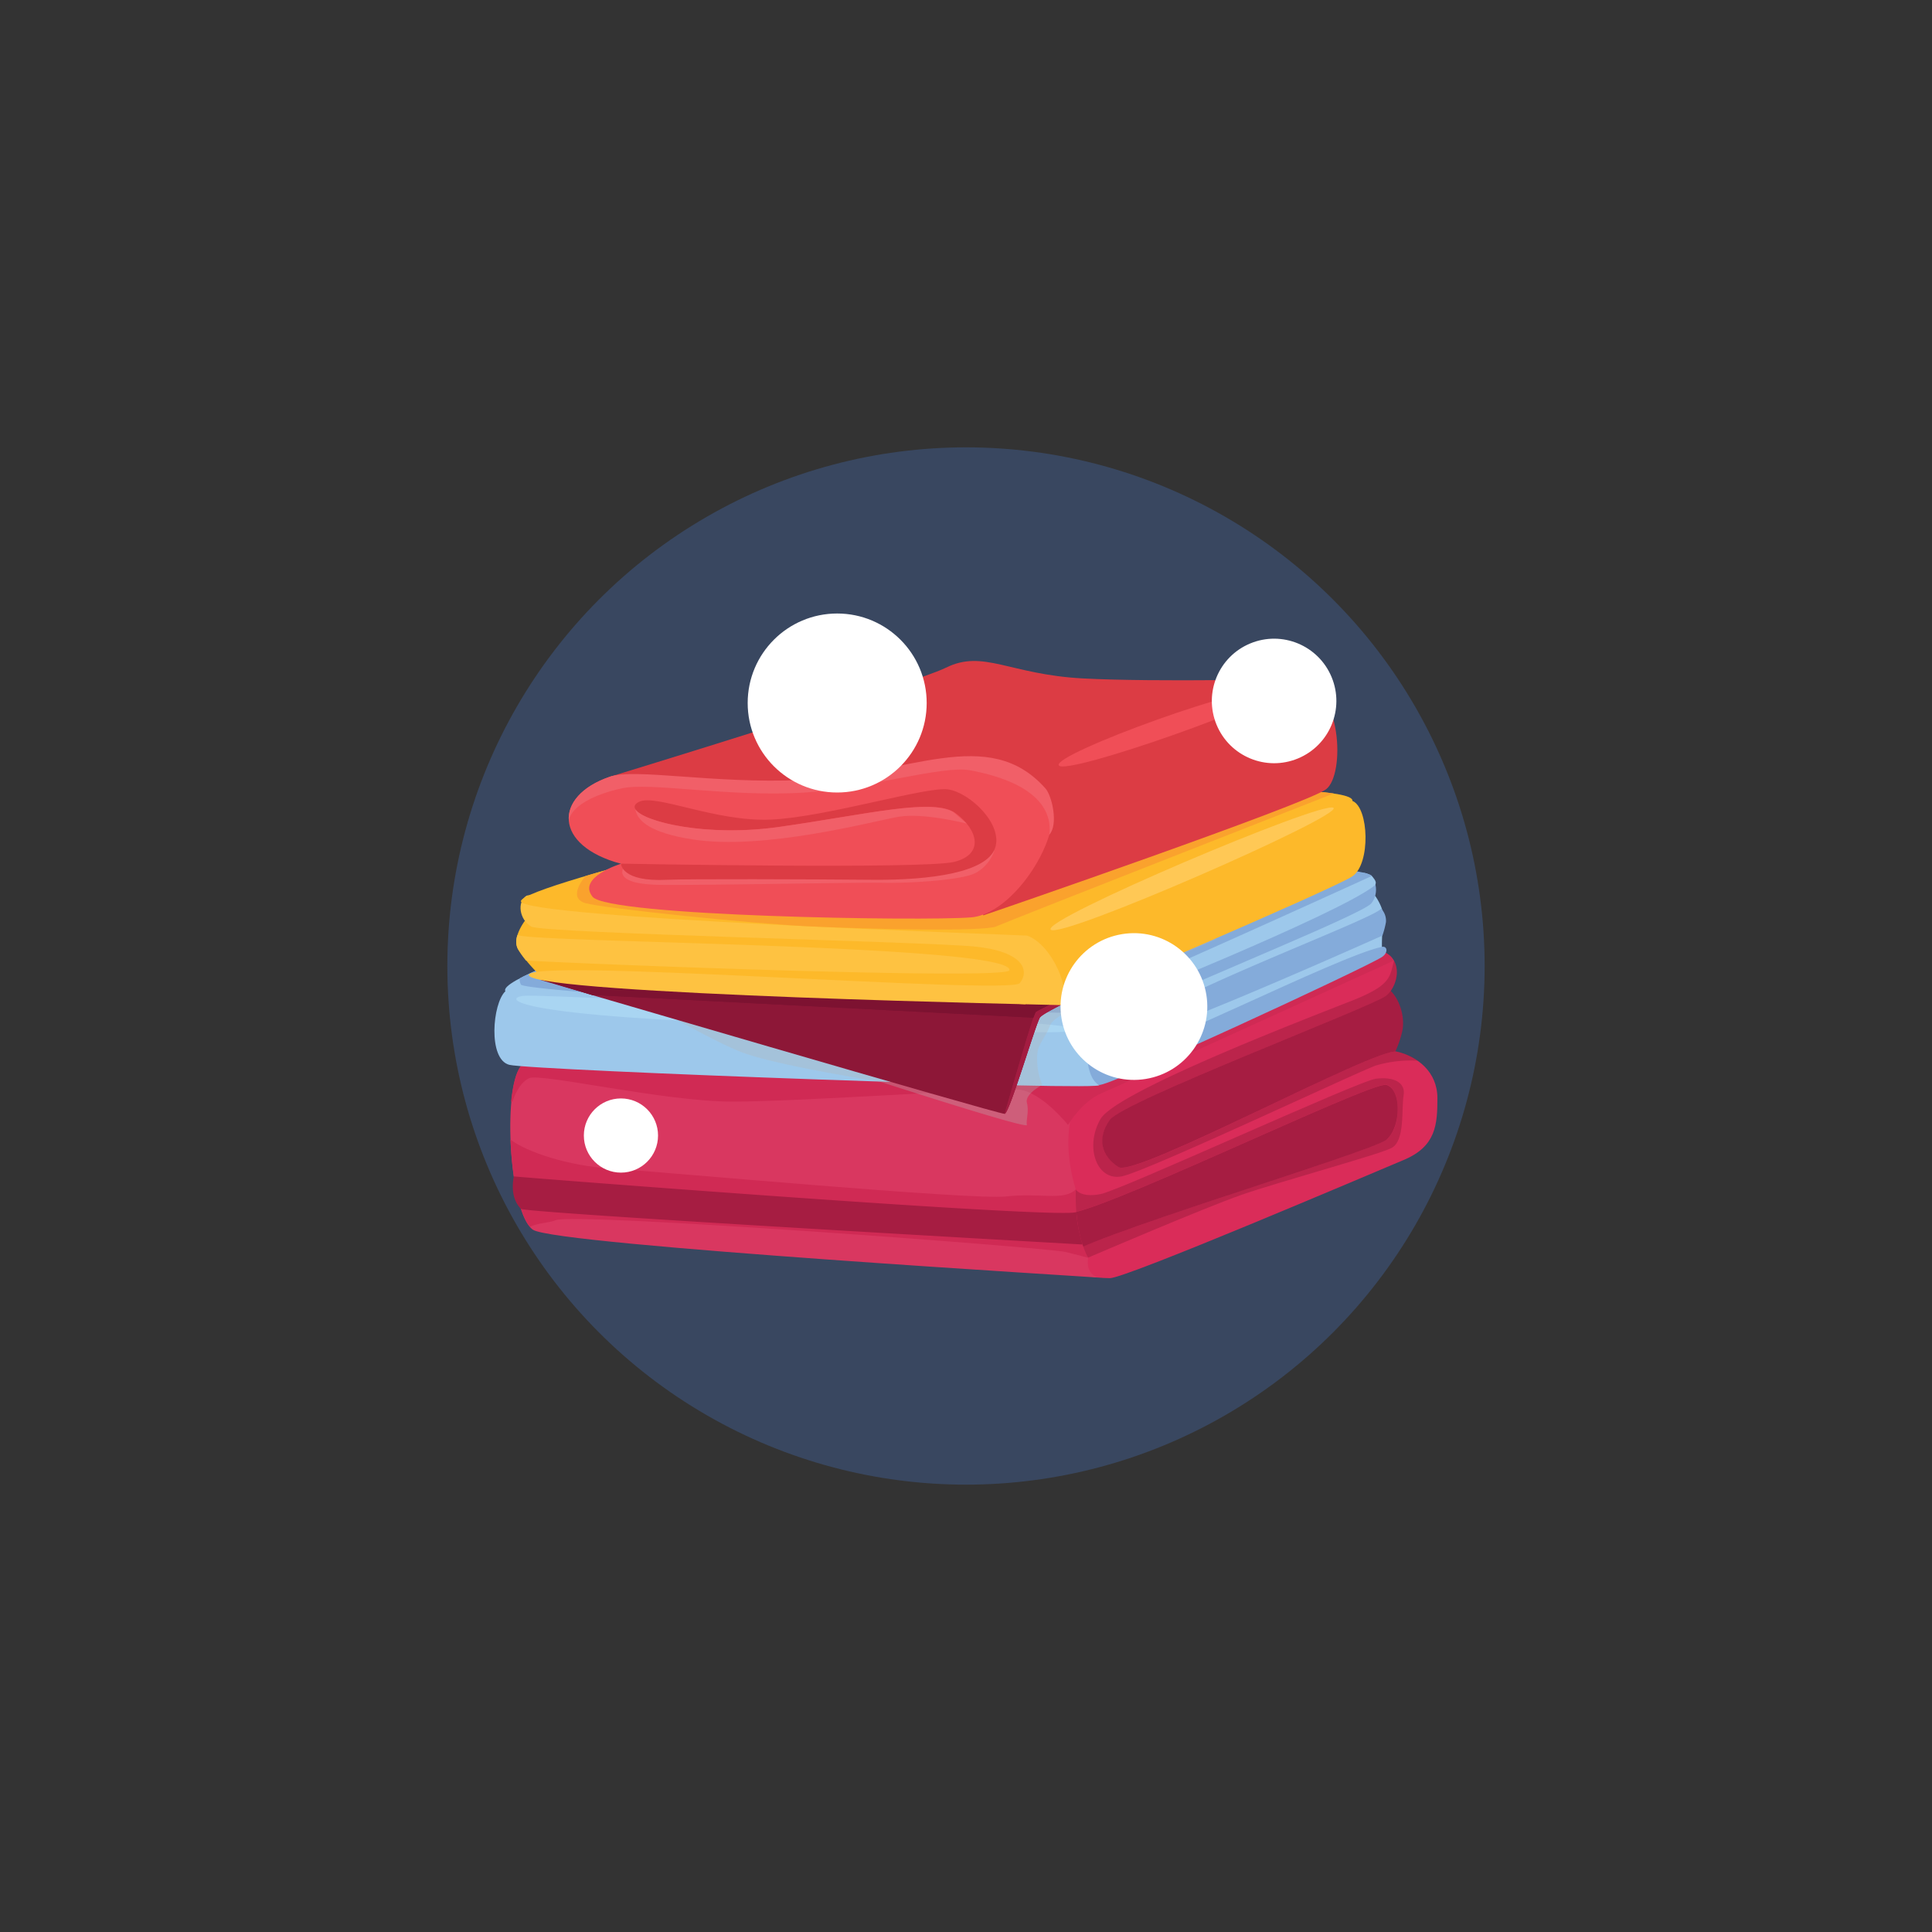 <svg xmlns="http://www.w3.org/2000/svg" viewBox="0 0 400 400"><rect x="0" y="0" width="400" height="400" fill="#333333" stroke="none"/><defs><style>.cls-1{isolation:isolate;}.cls-2{fill:#394760;}.cls-3{fill:#a61d42;}.cls-4{fill:#da2c59;}.cls-5{fill:#8c1737;opacity:0.39;}.cls-6{fill:#d93760;}.cls-7,.cls-8{fill:#d02a54;}.cls-8{opacity:0.5;}.cls-12,.cls-8{mix-blend-mode:multiply;}.cls-9{fill:#9dc8eb;}.cls-10{fill:#84abda;}.cls-11{fill:#a9d5f2;}.cls-12{fill:#b4b4b4;opacity:0.31;}.cls-13{fill:#8d1737;}.cls-14{fill:#a31c41;}.cls-15{fill:#7d1231;}.cls-16{fill:#fdb92a;}.cls-17{fill:#fec241;}.cls-18{fill:#ffc855;}.cls-19{fill:#faa22d;}.cls-20{fill:#dc3c44;}.cls-21{fill:#f04e57;}.cls-22{fill:#f15f68;}.cls-23{fill:#fff;}</style></defs><g class="cls-1"><g id="Layer_1" data-name="Layer 1"><circle class="cls-2" cx="200" cy="200" r="107.38"/><path class="cls-3" d="M284.84,203.85c3.94-.2,6.45,6,5.42,9.92a21,21,0,0,1-2.59,6.2l7.4,8-4.58,7L287,239.85,217.87,262,209,243.06l3.64-9,15.2-14Z"/><path class="cls-4" d="M284,196.59c6.86.29,5.88,7.26,3,9.55s-54.45,21.85-57.21,25.7-1.72,7.55,1.8,9.79,53.37-24.87,57.6-23.9,8.41,4.16,8.41,9.62-.26,10-7,12.82-57.41,24.46-60.81,24.46-10.44-1-9.48-4.25S283.83,238.57,287,236s3.2-10.59,0-11.39-63.57,28.7-66.37,26.46S215.84,227,215.84,227l44.61-25.66Z"/><path class="cls-5" d="M284.84,223.34c-3.65.48-52.79,23.09-57,23.89s-5.14-1-5.14-1l-1.52,4.93c6.51.06,62.77-27.35,65.85-26.58s3.22,8.82,0,11.39c-2.8,2.23-50.51,16.61-63.47,22.41l1.72,2s24.08-10.33,31.76-13,28.08-8.23,31-9.67,2.08-8.18,2.56-10.9S288.5,222.86,284.84,223.34Z"/><path class="cls-6" d="M107.85,220.73c-3.92,5-2.31,30.67,2.5,33.88s118.59,9.9,117.5,9.94-3.07-1.12-2.56-4.1c-1.72-2-3.1-7.29-2.58-14.18-4.15-14.1,1.34-21.52,2.77-21.42l-91.4-7.12Z"/><path class="cls-7" d="M222.7,247.55c0-.44,0-.85,0-1.28-2.47,2.42-7.33.64-14.39,1.44s-71.51-5.13-81.78-5.77c-8.93-.56-17.49-3.43-20.84-6,.29,7.6,1.75,15.55,4.07,18.1,1-.77,4.11-.87,5.23-1.4,3.6-1.69,101.66,5.61,105.67,6.58,1.77.42,3.38.85,4.62,1.19C224,258,222.75,254.07,222.7,247.55Z"/><path class="cls-3" d="M107.86,250.29c2.09.9,104.66,6.71,116.27,7.37a29.39,29.39,0,0,1-1.28-6.73c-2.34,1.59-115.29-7.19-116.47-7.37C105.88,246.26,106.24,248.61,107.86,250.29Z"/><path class="cls-5" d="M289.23,217.73c-4.23-1-54.07,26.15-57.6,23.9s-4.55-5.95-1.8-9.79,54.34-23.41,57.21-25.7c1.86-1.48,2.92-4.91,1.58-7.23-.92,3.27-.45,5-8.62,8.23s-48.82,18.76-52.15,24.54-.77,12.86,4.36,11.88,47.86-21.18,52.63-22.95a25.42,25.42,0,0,1,8.74-1A12.08,12.08,0,0,0,289.23,217.73Z"/><path class="cls-8" d="M284,196.59l-23.59,4.78-40.12,23.08,5.15.4,61.88-27.31,1.27,1.37C287.9,197.64,286.46,196.7,284,196.59Z"/><path class="cls-7" d="M284,196.59l-23.59,4.78-40.12,23.08-86.25-6.72-26.23,3c-1,1.31-1.66,4-2,7.35h.29s1.08-3.72,3.43-4.85,28,4.85,42.12,4.85,54.52-2.86,59.22-2.49,10.25,7.31,10.25,7.31,2.85-4.82,6.89-6.53,60.54-27.47,60.54-27.47C287.9,197.64,286.47,196.7,284,196.59Z"/><path class="cls-9" d="M284.7,185.46s2.15,2.88,1.74,5.43a33.12,33.12,0,0,0-.32,5.41l-52.71,25.94-5.56-4.68.21-6.05,36.05-23.85Z"/><path class="cls-10" d="M227.55,224.61c1.3.73,54.85-24.1,58.54-26.45,1.37-.87,1.18-2.38,0-2.12-9.25,1.94-50.63,23.19-53.13,21.69-2.83-1.7-3-5.88,6.12-10.38s43-18.12,44.82-20.3,1-5.88-1.33-6.32-65.3,26.52-65.3,26.52-3.41,15.29-2.74,14.35,4.78,1.12,4.78,1.12S226.25,223.87,227.55,224.61Z"/><path class="cls-9" d="M228.08,209.05c-4.29,3.56-3.7,14.16-.53,15.56s-117.65-3-122.11-4.15-3.48-12.73-.81-15.23,109.85-1.93,111.16-2.52S228.08,209.05,228.08,209.05Z"/><path class="cls-9" d="M179.77,177.7c-7,2.56-77.61,23.39-75.14,27.53s120.08,5.33,123.45,3.82c3-1.34,48-19.33,56.33-25.56,1-.75,0-1.58-.37-2.12C282,178.52,186.78,175.13,179.77,177.7Z"/><path class="cls-10" d="M234,214.48c.94,1.89,39.45-15.09,52.21-20.77a17.81,17.81,0,0,0,.74-2.82,3.63,3.63,0,0,0-1-2.77C284.4,190.48,231.59,209.66,234,214.48Z"/><path class="cls-11" d="M109.14,206.14c-4.56.05-7.19,3.79,44.4,5.73s74.45,2.57,68.14.87S117.8,206.05,109.14,206.14Z"/><path class="cls-10" d="M179.77,177.7c-6,2.2-59,17.89-72.21,24.88a2.93,2.93,0,0,0,.29,1.27c.76,1,35.56,3.28,53.52,4.08s55.35,1.67,57.91,1.75S284,181.37,284,181.37C282.69,178.15,186.78,175.13,179.77,177.7Z"/><path class="cls-12" d="M252,194.4s-33.15,14.24-34.54,17.77-2.89,4-2.73,7.35a13.79,13.79,0,0,0,1.07,5.1s-3.66,1.86-3.19,3.69-.21,3.63,0,4.6-30.52-9-30.52-9-21.73-3.34-28.86-6.18-24.46-13.06-24.46-13.06l46-9.18Z"/><path class="cls-13" d="M252,193.71s-35.67,14.9-36.77,17S209,230.45,208,230.61s-96.25-27.77-96.25-27.77l123.43-17.38,20.06,5.88Z"/><path class="cls-14" d="M215.27,210.72c1.1-2.11,36.77-17,36.77-17l3.18-2.37a16,16,0,0,1-4.49,2.37c-2.47.78-35.68,15-36.31,15.84S208,230.61,208,230.61C209,230.45,214.17,212.83,215.27,210.72Z"/><path class="cls-15" d="M112,202.8,122.6,206l91.35,4.7.47-1.17c5.86-3.62,37.62-15.84,37.62-15.84l3.18-2.37-20.06-5.88Z"/><path class="cls-14" d="M215.27,210.72c1.1-2.11,36.77-17,36.77-17l3.18-2.37a16,16,0,0,1-4.49,2.37c-2.47.78-35.68,15-36.31,15.84S208,230.61,208,230.61C209,230.45,214.17,212.83,215.27,210.72Z"/><path class="cls-15" d="M112,202.8,122.6,206l91.35,4.7.47-1.17c5.86-3.62,37.62-15.84,37.62-15.84l3.18-2.37-20.06-5.88Z"/><path class="cls-16" d="M108.67,190.64s-2.72,3.57-1.44,5.81a27.88,27.88,0,0,0,3.92,4.84l101.13,6.64,3.56-6.34L213.53,196l-42.13-9.67Z"/><path class="cls-17" d="M219.62,208.09s-108.14-2.21-110.1-6.12,99.58,4.15,101.63,1.57.76-6.56-9.38-7.57-89.29-2.73-91.77-4.13-3-5.14-1-6.38,113.13,2.76,113.13,2.76,8.56,13.12,7.6,12.47-4.08,2.73-4.08,2.73Z"/><path class="cls-16" d="M212.65,193.71c5.25,1.82,9.45,12,7,14.38,0,0,56.6-24.07,60.38-26.68s3.38-14.17,0-15.58-56.64,17.73-58.07,17.63S212.65,193.71,212.65,193.71Z"/><path class="cls-16" d="M193.93,164.36c7.46-.06,86.93-3.27,86.07,1.47s-63.68,28.11-67.35,27.88-104.93-3.64-104.8-7.13S186.47,164.42,193.93,164.36Z"/><path class="cls-17" d="M209,200.87c-.23,2.11-86.15-1.19-100.09-2a18.8,18.8,0,0,1-1.69-2.38,3.69,3.69,0,0,1-.07-2.92C109.48,195.18,209.57,195.52,209,200.87Z"/><path class="cls-18" d="M276.07,167.24c-2.35-1.49-60.4,23.09-58.53,25.23S278.42,168.74,276.07,167.24Z"/><path class="cls-19" d="M193.93,164.36c-5.52,0-49.93,10.28-72.7,17,0,0-4,4.52,0,5.63s34.39,4.25,46.55,4.81,36,1.13,38.49,0,69.87-27.52,69.87-27.52C260.23,161.92,200.36,164.31,193.93,164.36Z"/><path class="cls-20" d="M269,140.56s-29.65.71-44.83-.1-20.58-6.06-28.33-2.22c-6.94,3.43-69.57,22.58-69.57,22.58l81,6.4Z"/><path class="cls-20" d="M203.55,189.52c1.35-.4,67-23.06,71-26.11s3.3-21.23-5.62-22.85-65.41,16.83-65.41,16.83Z"/><path class="cls-21" d="M128.56,178.83s-9.12,2.78-5.88,6.83,68.35,5.08,78.4,4.27S222.7,168.71,216,163.64c-15.68-11.79-29.15-1.23-50.74-.39-18.77.72-33.56-4.3-39-2.43C114.56,164.83,114.54,175.07,128.56,178.83Z"/><path class="cls-22" d="M129,179.89s-2,3.2,7.67,3.31,40.94-.54,46-.43,16.36-.46,19.35-2.05a8.26,8.26,0,0,0,3.85-4.63l-5.67,2.39-7.48,1.41Z"/><path class="cls-20" d="M132.32,166c-4.93,2.38,10.49,7.84,29.1,5.18s32.05-6.14,36.55-2.74,5.83,8.44-.4,10-69,.37-69,.37,0,3.82,9.51,3.34c4-.2,29.84-.12,42.38,0s23.82-1.59,25.55-6.54-5.21-11.5-9.7-12.17-25.32,5.77-36.76,6.25S135.82,164.32,132.32,166Z"/><path class="cls-22" d="M216.46,163.25c-11.87-13.4-28.6-2.7-50.62-1.75-18.28.79-34.32-2.51-39.61-.68-5.86,2-8.78,5.6-8.46,9.14,0,0,0-4.22,10.79-6.71,6.05-1.41,22.11,1.86,38.19.83,12.53-.81,28.48-5.64,34.05-4.61,12.71,2.36,17.17,7.6,16.45,13.34C219.18,170.69,217.78,164.73,216.46,163.25Z"/><path class="cls-22" d="M161.42,171.2c-15.23,2.18-28.32-1.08-29.87-3.65.34,2.34,3,4.87,11.83,6.24,15,2.34,37.63-3.85,42.76-4.7s14,1.42,14,1.42l-2.84-2.44C192.25,165.38,179.22,168.66,161.42,171.2Z"/><path class="cls-21" d="M263.66,142.87c-3.73-2.08-45.79,13.26-44.45,15.59S266.51,144.46,263.66,142.87Z"/><circle class="cls-23" cx="263.79" cy="145.13" r="12.89" transform="translate(-35.46 111.99) rotate(-22.5)"/><circle class="cls-23" cx="128.56" cy="235.1" r="7.68"/><circle class="cls-23" cx="234.76" cy="208.4" r="15.19" transform="translate(-30.35 40.3) rotate(-9.22)"/><circle class="cls-23" cx="173.33" cy="145.55" r="18.53"/></g></g></svg>
